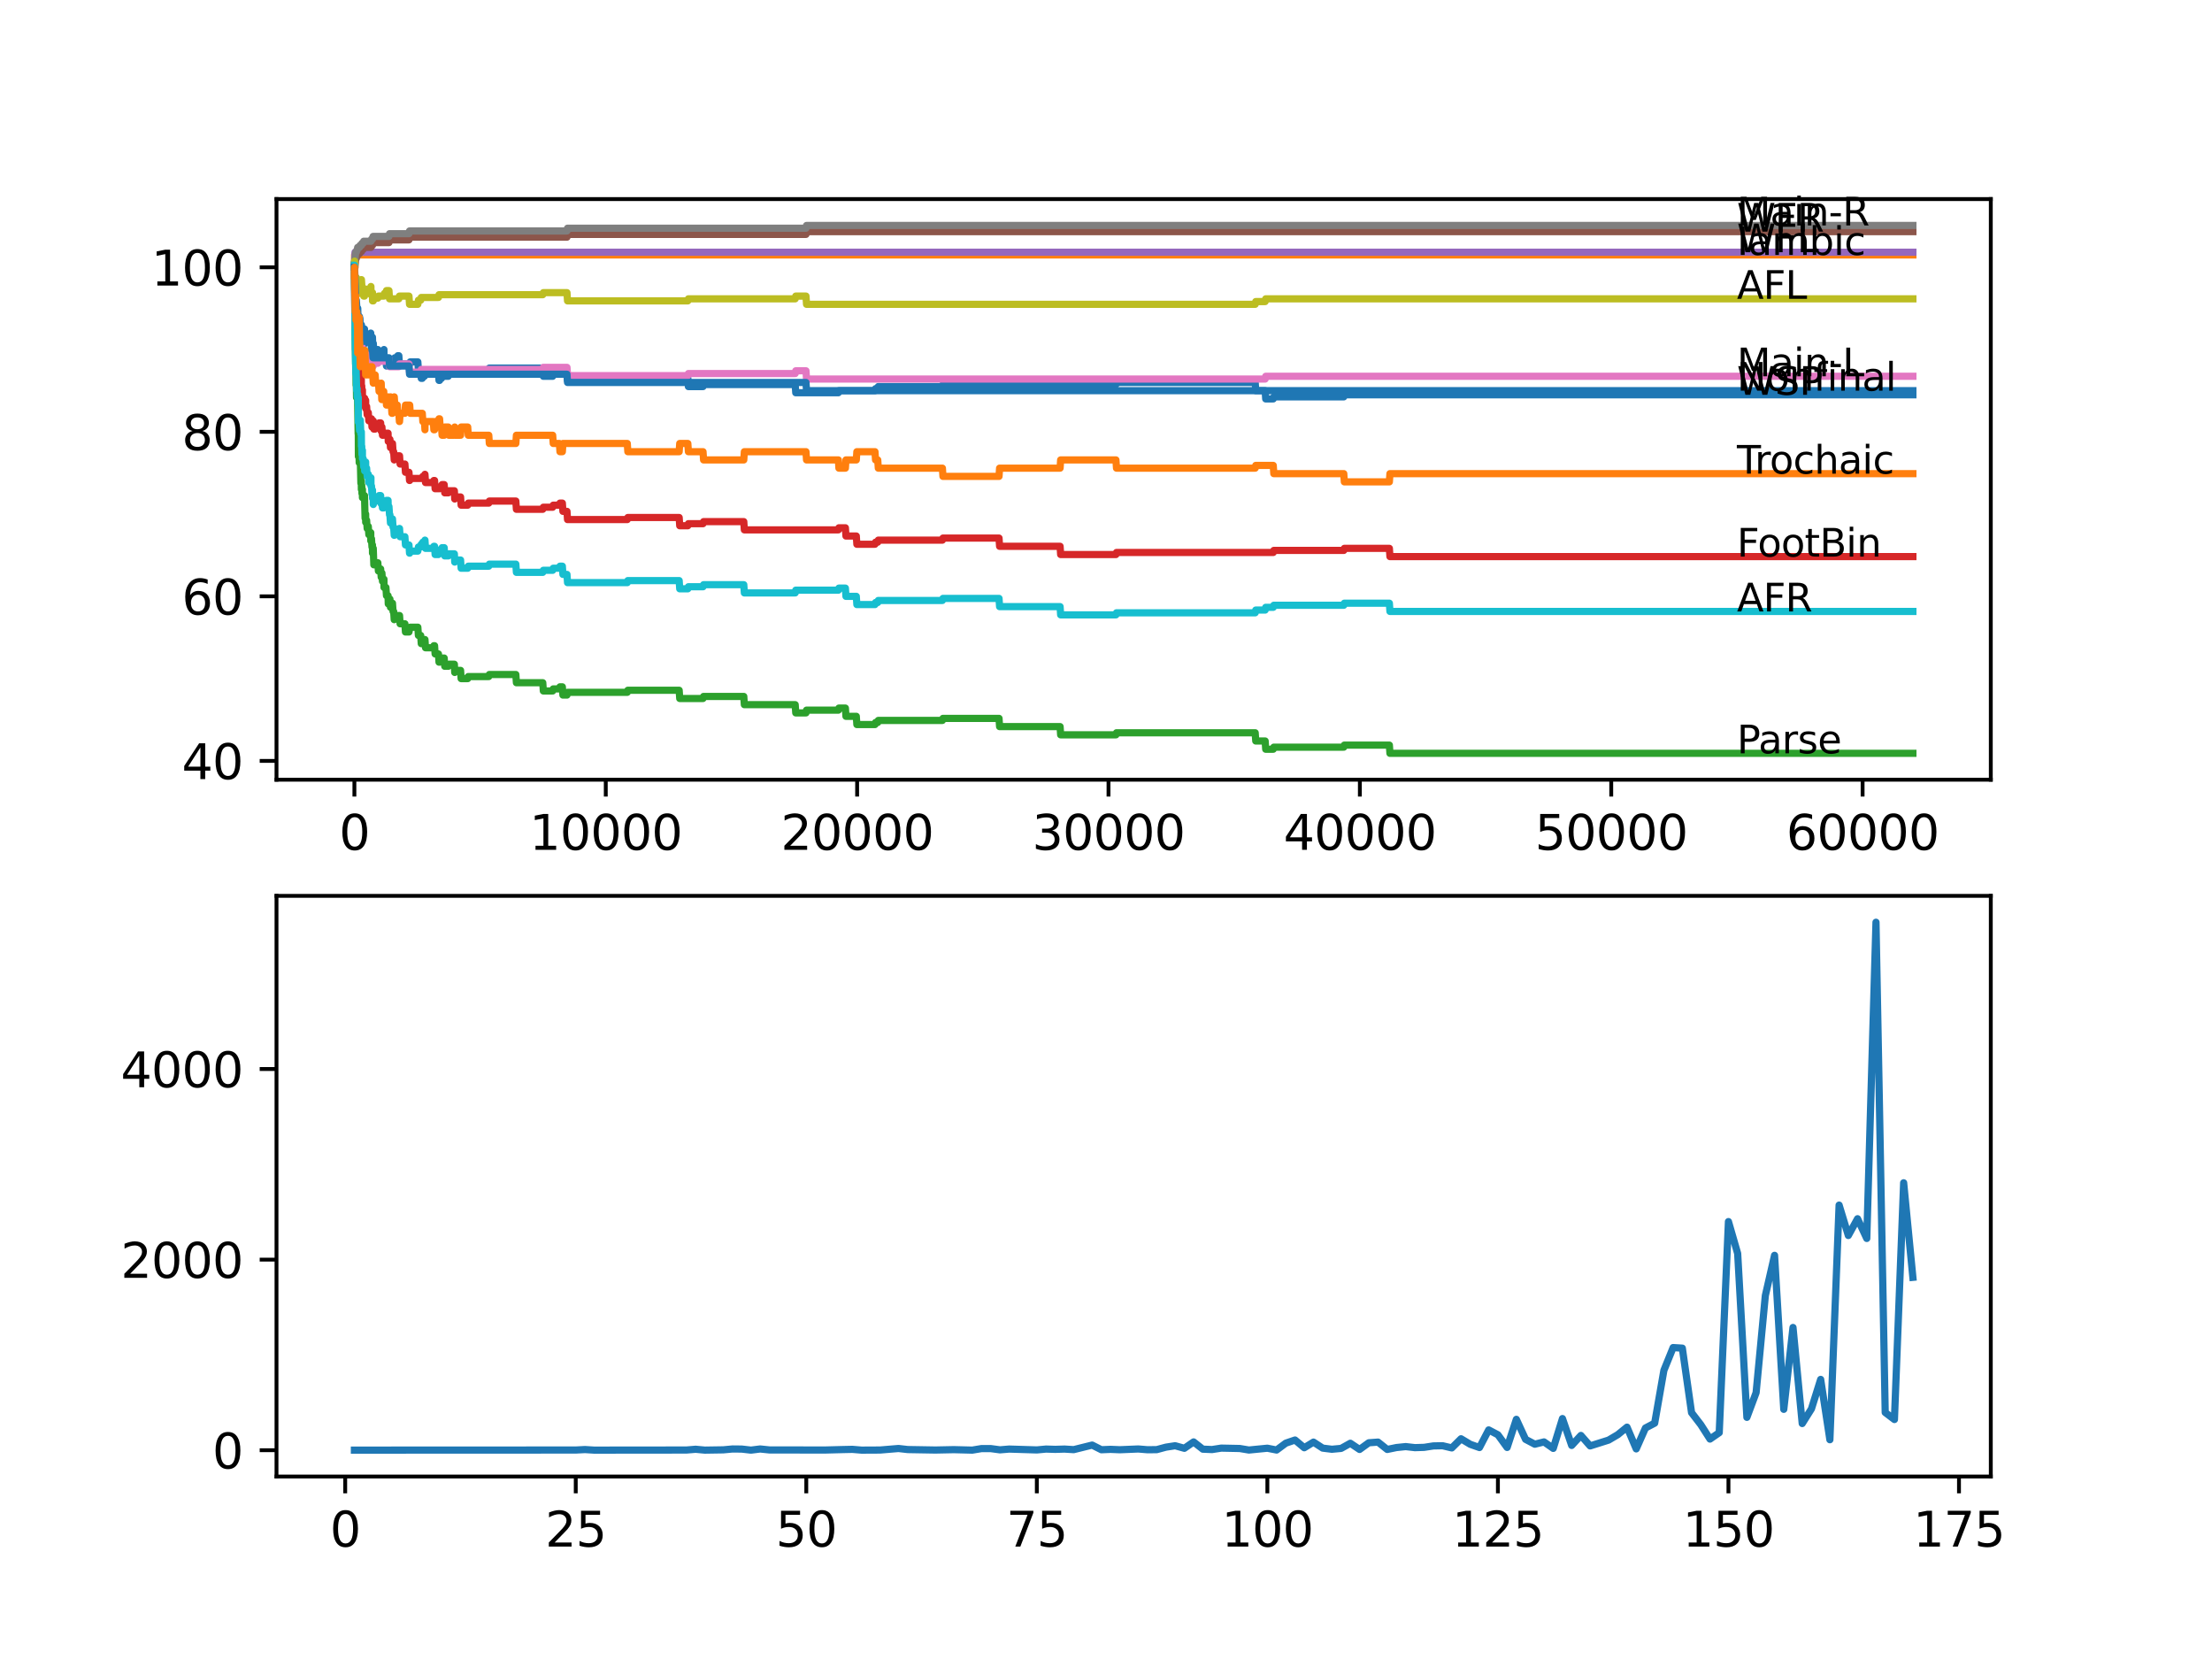 <?xml version="1.0" encoding="utf-8" standalone="no"?>
<!DOCTYPE svg PUBLIC "-//W3C//DTD SVG 1.1//EN"
  "http://www.w3.org/Graphics/SVG/1.1/DTD/svg11.dtd">
<svg xmlns:xlink="http://www.w3.org/1999/xlink" width="460.8pt" height="345.6pt" viewBox="0 0 460.8 345.6" xmlns="http://www.w3.org/2000/svg" version="1.1">
 <defs>
  <style type="text/css">*{stroke-linejoin: round; stroke-linecap: butt}</style>
 </defs>
 <g id="figure_1">
  <g id="patch_1">
   <path d="M 0 345.6 
L 460.8 345.6 
L 460.8 0 
L 0 0 
z
" style="fill: #ffffff"/>
  </g>
  <g id="axes_1">
   <g id="patch_2">
    <path d="M 57.6 162.432 
L 414.72 162.432 
L 414.72 41.472 
L 57.6 41.472 
z
" style="fill: #ffffff"/>
   </g>
   <g id="matplotlib.axis_1">
    <g id="xtick_1">
     <g id="line2d_1">
      <defs>
       <path id="m9c901bf31f" d="M 0 0 
L 0 3.5 
" style="stroke: #000000; stroke-width: 0.8"/>
      </defs>
      <g>
       <use xlink:href="#m9c901bf31f" x="73.827" y="162.432" style="stroke: #000000; stroke-width: 0.8"/>
      </g>
     </g>
     <g id="text_1">
      <!-- 0 -->
      <g transform="translate(70.646 177.03)scale(0.1 -0.1)">
       <defs>
        <path id="DejaVuSans-30" d="M 2034 4250 
Q 1547 4250 1301 3770 
Q 1056 3291 1056 2328 
Q 1056 1369 1301 889 
Q 1547 409 2034 409 
Q 2525 409 2770 889 
Q 3016 1369 3016 2328 
Q 3016 3291 2770 3770 
Q 2525 4250 2034 4250 
z
M 2034 4750 
Q 2819 4750 3233 4129 
Q 3647 3509 3647 2328 
Q 3647 1150 3233 529 
Q 2819 -91 2034 -91 
Q 1250 -91 836 529 
Q 422 1150 422 2328 
Q 422 3509 836 4129 
Q 1250 4750 2034 4750 
z
" transform="scale(0.016)"/>
       </defs>
       <use xlink:href="#DejaVuSans-30"/>
      </g>
     </g>
    </g>
    <g id="xtick_2">
     <g id="line2d_2">
      <g>
       <use xlink:href="#m9c901bf31f" x="126.192" y="162.432" style="stroke: #000000; stroke-width: 0.8"/>
      </g>
     </g>
     <g id="text_2">
      <!-- 10000 -->
      <g transform="translate(110.286 177.03)scale(0.1 -0.1)">
       <defs>
        <path id="DejaVuSans-31" d="M 794 531 
L 1825 531 
L 1825 4091 
L 703 3866 
L 703 4441 
L 1819 4666 
L 2450 4666 
L 2450 531 
L 3481 531 
L 3481 0 
L 794 0 
L 794 531 
z
" transform="scale(0.016)"/>
       </defs>
       <use xlink:href="#DejaVuSans-31"/>
       <use xlink:href="#DejaVuSans-30" x="63.623"/>
       <use xlink:href="#DejaVuSans-30" x="127.246"/>
       <use xlink:href="#DejaVuSans-30" x="190.869"/>
       <use xlink:href="#DejaVuSans-30" x="254.492"/>
      </g>
     </g>
    </g>
    <g id="xtick_3">
     <g id="line2d_3">
      <g>
       <use xlink:href="#m9c901bf31f" x="178.556" y="162.432" style="stroke: #000000; stroke-width: 0.8"/>
      </g>
     </g>
     <g id="text_3">
      <!-- 20000 -->
      <g transform="translate(162.65 177.03)scale(0.1 -0.1)">
       <defs>
        <path id="DejaVuSans-32" d="M 1228 531 
L 3431 531 
L 3431 0 
L 469 0 
L 469 531 
Q 828 903 1448 1529 
Q 2069 2156 2228 2338 
Q 2531 2678 2651 2914 
Q 2772 3150 2772 3378 
Q 2772 3750 2511 3984 
Q 2250 4219 1831 4219 
Q 1534 4219 1204 4116 
Q 875 4013 500 3803 
L 500 4441 
Q 881 4594 1212 4672 
Q 1544 4750 1819 4750 
Q 2544 4750 2975 4387 
Q 3406 4025 3406 3419 
Q 3406 3131 3298 2873 
Q 3191 2616 2906 2266 
Q 2828 2175 2409 1742 
Q 1991 1309 1228 531 
z
" transform="scale(0.016)"/>
       </defs>
       <use xlink:href="#DejaVuSans-32"/>
       <use xlink:href="#DejaVuSans-30" x="63.623"/>
       <use xlink:href="#DejaVuSans-30" x="127.246"/>
       <use xlink:href="#DejaVuSans-30" x="190.869"/>
       <use xlink:href="#DejaVuSans-30" x="254.492"/>
      </g>
     </g>
    </g>
    <g id="xtick_4">
     <g id="line2d_4">
      <g>
       <use xlink:href="#m9c901bf31f" x="230.921" y="162.432" style="stroke: #000000; stroke-width: 0.8"/>
      </g>
     </g>
     <g id="text_4">
      <!-- 30000 -->
      <g transform="translate(215.015 177.03)scale(0.1 -0.1)">
       <defs>
        <path id="DejaVuSans-33" d="M 2597 2516 
Q 3050 2419 3304 2112 
Q 3559 1806 3559 1356 
Q 3559 666 3084 287 
Q 2609 -91 1734 -91 
Q 1441 -91 1130 -33 
Q 819 25 488 141 
L 488 750 
Q 750 597 1062 519 
Q 1375 441 1716 441 
Q 2309 441 2620 675 
Q 2931 909 2931 1356 
Q 2931 1769 2642 2001 
Q 2353 2234 1838 2234 
L 1294 2234 
L 1294 2753 
L 1863 2753 
Q 2328 2753 2575 2939 
Q 2822 3125 2822 3475 
Q 2822 3834 2567 4026 
Q 2313 4219 1838 4219 
Q 1578 4219 1281 4162 
Q 984 4106 628 3988 
L 628 4550 
Q 988 4650 1302 4700 
Q 1616 4750 1894 4750 
Q 2613 4750 3031 4423 
Q 3450 4097 3450 3541 
Q 3450 3153 3228 2886 
Q 3006 2619 2597 2516 
z
" transform="scale(0.016)"/>
       </defs>
       <use xlink:href="#DejaVuSans-33"/>
       <use xlink:href="#DejaVuSans-30" x="63.623"/>
       <use xlink:href="#DejaVuSans-30" x="127.246"/>
       <use xlink:href="#DejaVuSans-30" x="190.869"/>
       <use xlink:href="#DejaVuSans-30" x="254.492"/>
      </g>
     </g>
    </g>
    <g id="xtick_5">
     <g id="line2d_5">
      <g>
       <use xlink:href="#m9c901bf31f" x="283.285" y="162.432" style="stroke: #000000; stroke-width: 0.8"/>
      </g>
     </g>
     <g id="text_5">
      <!-- 40000 -->
      <g transform="translate(267.379 177.03)scale(0.1 -0.1)">
       <defs>
        <path id="DejaVuSans-34" d="M 2419 4116 
L 825 1625 
L 2419 1625 
L 2419 4116 
z
M 2253 4666 
L 3047 4666 
L 3047 1625 
L 3713 1625 
L 3713 1100 
L 3047 1100 
L 3047 0 
L 2419 0 
L 2419 1100 
L 313 1100 
L 313 1709 
L 2253 4666 
z
" transform="scale(0.016)"/>
       </defs>
       <use xlink:href="#DejaVuSans-34"/>
       <use xlink:href="#DejaVuSans-30" x="63.623"/>
       <use xlink:href="#DejaVuSans-30" x="127.246"/>
       <use xlink:href="#DejaVuSans-30" x="190.869"/>
       <use xlink:href="#DejaVuSans-30" x="254.492"/>
      </g>
     </g>
    </g>
    <g id="xtick_6">
     <g id="line2d_6">
      <g>
       <use xlink:href="#m9c901bf31f" x="335.65" y="162.432" style="stroke: #000000; stroke-width: 0.8"/>
      </g>
     </g>
     <g id="text_6">
      <!-- 50000 -->
      <g transform="translate(319.744 177.03)scale(0.1 -0.1)">
       <defs>
        <path id="DejaVuSans-35" d="M 691 4666 
L 3169 4666 
L 3169 4134 
L 1269 4134 
L 1269 2991 
Q 1406 3038 1543 3061 
Q 1681 3084 1819 3084 
Q 2600 3084 3056 2656 
Q 3513 2228 3513 1497 
Q 3513 744 3044 326 
Q 2575 -91 1722 -91 
Q 1428 -91 1123 -41 
Q 819 9 494 109 
L 494 744 
Q 775 591 1075 516 
Q 1375 441 1709 441 
Q 2250 441 2565 725 
Q 2881 1009 2881 1497 
Q 2881 1984 2565 2268 
Q 2250 2553 1709 2553 
Q 1456 2553 1204 2497 
Q 953 2441 691 2322 
L 691 4666 
z
" transform="scale(0.016)"/>
       </defs>
       <use xlink:href="#DejaVuSans-35"/>
       <use xlink:href="#DejaVuSans-30" x="63.623"/>
       <use xlink:href="#DejaVuSans-30" x="127.246"/>
       <use xlink:href="#DejaVuSans-30" x="190.869"/>
       <use xlink:href="#DejaVuSans-30" x="254.492"/>
      </g>
     </g>
    </g>
    <g id="xtick_7">
     <g id="line2d_7">
      <g>
       <use xlink:href="#m9c901bf31f" x="388.014" y="162.432" style="stroke: #000000; stroke-width: 0.8"/>
      </g>
     </g>
     <g id="text_7">
      <!-- 60000 -->
      <g transform="translate(372.108 177.03)scale(0.1 -0.1)">
       <defs>
        <path id="DejaVuSans-36" d="M 2113 2584 
Q 1688 2584 1439 2293 
Q 1191 2003 1191 1497 
Q 1191 994 1439 701 
Q 1688 409 2113 409 
Q 2538 409 2786 701 
Q 3034 994 3034 1497 
Q 3034 2003 2786 2293 
Q 2538 2584 2113 2584 
z
M 3366 4563 
L 3366 3988 
Q 3128 4100 2886 4159 
Q 2644 4219 2406 4219 
Q 1781 4219 1451 3797 
Q 1122 3375 1075 2522 
Q 1259 2794 1537 2939 
Q 1816 3084 2150 3084 
Q 2853 3084 3261 2657 
Q 3669 2231 3669 1497 
Q 3669 778 3244 343 
Q 2819 -91 2113 -91 
Q 1303 -91 875 529 
Q 447 1150 447 2328 
Q 447 3434 972 4092 
Q 1497 4750 2381 4750 
Q 2619 4750 2861 4703 
Q 3103 4656 3366 4563 
z
" transform="scale(0.016)"/>
       </defs>
       <use xlink:href="#DejaVuSans-36"/>
       <use xlink:href="#DejaVuSans-30" x="63.623"/>
       <use xlink:href="#DejaVuSans-30" x="127.246"/>
       <use xlink:href="#DejaVuSans-30" x="190.869"/>
       <use xlink:href="#DejaVuSans-30" x="254.492"/>
      </g>
     </g>
    </g>
   </g>
   <g id="matplotlib.axis_2">
    <g id="ytick_1">
     <g id="line2d_8">
      <defs>
       <path id="macc8733e43" d="M 0 0 
L -3.5 0 
" style="stroke: #000000; stroke-width: 0.8"/>
      </defs>
      <g>
       <use xlink:href="#macc8733e43" x="57.6" y="158.505" style="stroke: #000000; stroke-width: 0.8"/>
      </g>
     </g>
     <g id="text_8">
      <!-- 40 -->
      <g transform="translate(37.875 162.304)scale(0.1 -0.1)">
       <use xlink:href="#DejaVuSans-34"/>
       <use xlink:href="#DejaVuSans-30" x="63.623"/>
      </g>
     </g>
    </g>
    <g id="ytick_2">
     <g id="line2d_9">
      <g>
       <use xlink:href="#macc8733e43" x="57.6" y="124.23" style="stroke: #000000; stroke-width: 0.8"/>
      </g>
     </g>
     <g id="text_9">
      <!-- 60 -->
      <g transform="translate(37.875 128.03)scale(0.1 -0.1)">
       <use xlink:href="#DejaVuSans-36"/>
       <use xlink:href="#DejaVuSans-30" x="63.623"/>
      </g>
     </g>
    </g>
    <g id="ytick_3">
     <g id="line2d_10">
      <g>
       <use xlink:href="#macc8733e43" x="57.6" y="89.956" style="stroke: #000000; stroke-width: 0.8"/>
      </g>
     </g>
     <g id="text_10">
      <!-- 80 -->
      <g transform="translate(37.875 93.755)scale(0.1 -0.1)">
       <defs>
        <path id="DejaVuSans-38" d="M 2034 2216 
Q 1584 2216 1326 1975 
Q 1069 1734 1069 1313 
Q 1069 891 1326 650 
Q 1584 409 2034 409 
Q 2484 409 2743 651 
Q 3003 894 3003 1313 
Q 3003 1734 2745 1975 
Q 2488 2216 2034 2216 
z
M 1403 2484 
Q 997 2584 770 2862 
Q 544 3141 544 3541 
Q 544 4100 942 4425 
Q 1341 4750 2034 4750 
Q 2731 4750 3128 4425 
Q 3525 4100 3525 3541 
Q 3525 3141 3298 2862 
Q 3072 2584 2669 2484 
Q 3125 2378 3379 2068 
Q 3634 1759 3634 1313 
Q 3634 634 3220 271 
Q 2806 -91 2034 -91 
Q 1263 -91 848 271 
Q 434 634 434 1313 
Q 434 1759 690 2068 
Q 947 2378 1403 2484 
z
M 1172 3481 
Q 1172 3119 1398 2916 
Q 1625 2713 2034 2713 
Q 2441 2713 2670 2916 
Q 2900 3119 2900 3481 
Q 2900 3844 2670 4047 
Q 2441 4250 2034 4250 
Q 1625 4250 1398 4047 
Q 1172 3844 1172 3481 
z
" transform="scale(0.016)"/>
       </defs>
       <use xlink:href="#DejaVuSans-38"/>
       <use xlink:href="#DejaVuSans-30" x="63.623"/>
      </g>
     </g>
    </g>
    <g id="ytick_4">
     <g id="line2d_11">
      <g>
       <use xlink:href="#macc8733e43" x="57.6" y="55.682" style="stroke: #000000; stroke-width: 0.8"/>
      </g>
     </g>
     <g id="text_11">
      <!-- 100 -->
      <g transform="translate(31.512 59.481)scale(0.1 -0.1)">
       <use xlink:href="#DejaVuSans-31"/>
       <use xlink:href="#DejaVuSans-30" x="63.623"/>
       <use xlink:href="#DejaVuSans-30" x="127.246"/>
      </g>
     </g>
    </g>
   </g>
   <g id="line2d_12">
    <path d="M 73.833 57.395 
L 73.838 57.395 
L 73.964 62.536 
L 73.969 62.536 
L 74.079 65.535 
L 74.084 65.107 
L 74.105 65.107 
L 74.126 64.25 
L 74.173 67.249 
L 74.189 67.249 
L 74.231 67.249 
L 74.356 65.964 
L 74.403 65.964 
L 74.529 64.25 
L 74.634 69.391 
L 74.65 68.963 
L 74.697 68.963 
L 74.812 68.534 
L 74.828 68.534 
L 74.953 66.392 
L 75.069 69.391 
L 75.142 69.391 
L 75.226 71.105 
L 75.252 70.677 
L 75.278 70.677 
L 75.398 69.82 
L 75.404 69.82 
L 75.524 68.963 
L 75.65 68.963 
L 75.765 68.534 
L 75.933 68.534 
L 76.048 71.533 
L 76.079 71.533 
L 76.2 70.677 
L 76.205 70.677 
L 76.32 70.248 
L 76.619 70.248 
L 76.734 69.82 
L 77.179 69.82 
L 77.236 69.391 
L 77.242 71.105 
L 77.278 70.677 
L 77.493 70.677 
L 77.587 70.248 
L 77.645 71.962 
L 77.697 71.533 
L 77.765 71.533 
L 77.881 73.247 
L 78.153 73.247 
L 78.268 72.819 
L 78.713 72.819 
L 78.828 74.532 
L 78.849 74.532 
L 78.964 74.104 
L 79.41 74.104 
L 79.53 73.247 
L 79.944 73.247 
L 79.986 72.819 
L 79.991 74.532 
L 80.038 74.532 
L 80.394 74.532 
L 80.509 76.246 
L 80.881 76.246 
L 80.996 75.818 
L 81.368 75.818 
L 81.483 75.389 
L 81.525 75.389 
L 81.64 74.961 
L 82.132 74.961 
L 82.248 74.532 
L 82.761 74.532 
L 82.876 74.104 
L 83.086 74.104 
L 83.201 75.818 
L 85.348 75.818 
L 85.463 75.389 
L 87.044 75.389 
L 87.159 77.103 
L 87.641 77.103 
L 87.756 78.817 
L 87.971 78.817 
L 88.086 78.388 
L 88.427 78.388 
L 88.542 77.96 
L 90.265 77.96 
L 90.38 77.532 
L 91.338 77.532 
L 91.453 79.245 
L 91.574 79.245 
L 91.689 78.817 
L 91.977 78.817 
L 92.092 78.388 
L 93.386 78.388 
L 93.501 77.96 
L 94.726 77.96 
L 94.841 77.532 
L 97.433 77.532 
L 97.549 77.103 
L 101.822 77.103 
L 101.937 76.675 
L 113.069 76.675 
L 113.185 78.388 
L 115.133 78.388 
L 115.248 77.96 
L 116.536 77.96 
L 116.651 77.532 
L 118.112 77.532 
L 118.227 79.245 
L 130.674 79.245 
L 130.79 78.817 
L 143.289 78.817 
L 143.404 80.531 
L 146.452 80.531 
L 146.567 80.102 
L 165.654 80.102 
L 165.769 81.816 
L 174.645 81.816 
L 174.76 81.387 
L 182.274 81.387 
L 182.39 80.959 
L 182.85 80.959 
L 182.966 80.531 
L 196.318 80.531 
L 196.434 80.102 
L 232.471 80.102 
L 232.586 79.674 
L 261.481 79.674 
L 261.596 81.387 
L 263.554 81.387 
L 263.67 83.101 
L 265.241 83.101 
L 265.356 82.673 
L 279.934 82.673 
L 280.049 82.244 
L 398.487 82.244 
L 398.487 82.244 
" clip-path="url(#p2fd80dbc5f)" style="fill: none; stroke: #1f77b4; stroke-width: 1.5; stroke-linecap: square"/>
   </g>
   <g id="line2d_13">
    <path d="M 73.833 55.682 
L 73.848 57.395 
L 73.875 53.111 
L 73.937 53.968 
L 73.969 53.968 
L 73.974 55.682 
L 73.985 53.111 
L 74.074 53.111 
L 398.487 53.111 
L 398.487 53.111 
" clip-path="url(#p2fd80dbc5f)" style="fill: none; stroke: #ff7f0e; stroke-width: 1.5; stroke-linecap: square"/>
   </g>
   <g id="line2d_14">
    <path d="M 73.833 57.395 
L 73.848 57.395 
L 74 70.819 
L 74.006 70.819 
L 74.121 77.674 
L 74.131 77.246 
L 74.147 77.246 
L 74.168 76.817 
L 74.184 80.245 
L 74.22 80.245 
L 74.231 80.245 
L 74.236 79.816 
L 74.273 82.815 
L 74.309 82.815 
L 74.335 82.815 
L 74.461 81.387 
L 74.472 81.387 
L 74.608 90.384 
L 74.634 90.384 
L 74.639 89.956 
L 74.66 95.097 
L 74.686 95.097 
L 74.697 95.097 
L 74.791 94.669 
L 74.828 96.382 
L 74.901 94.669 
L 74.922 94.669 
L 74.953 94.24 
L 74.959 95.954 
L 75.021 95.526 
L 75.053 95.526 
L 75.178 100.667 
L 75.226 100.667 
L 75.273 100.238 
L 75.278 101.952 
L 75.33 101.095 
L 75.357 101.095 
L 75.404 102.809 
L 75.466 102.38 
L 75.498 101.952 
L 75.503 103.666 
L 75.561 103.666 
L 75.65 103.666 
L 75.765 103.237 
L 75.933 103.237 
L 76.053 107.95 
L 76.079 107.95 
L 76.173 107.093 
L 76.179 108.807 
L 76.205 108.807 
L 76.32 108.378 
L 76.372 108.378 
L 76.488 110.092 
L 76.619 110.092 
L 76.723 109.664 
L 76.838 111.377 
L 77.179 111.377 
L 77.236 110.949 
L 77.242 112.663 
L 77.278 112.234 
L 77.388 112.234 
L 77.493 113.948 
L 77.498 113.52 
L 77.587 113.52 
L 77.598 115.233 
L 77.697 114.234 
L 77.755 114.234 
L 77.875 117.661 
L 78.153 117.661 
L 78.268 117.233 
L 78.713 117.233 
L 78.828 118.946 
L 78.849 118.946 
L 78.964 118.518 
L 79.294 118.518 
L 79.41 120.232 
L 79.53 119.375 
L 79.561 119.375 
L 79.677 121.089 
L 79.944 121.089 
L 79.986 120.66 
L 79.991 122.374 
L 80.038 122.374 
L 80.394 122.374 
L 80.509 124.088 
L 80.839 124.088 
L 80.881 125.801 
L 80.949 125.373 
L 81.028 125.373 
L 81.143 124.802 
L 81.227 124.802 
L 81.342 126.515 
L 81.368 126.515 
L 81.483 126.087 
L 81.525 126.087 
L 81.64 125.658 
L 81.761 125.658 
L 81.876 127.372 
L 82.007 127.372 
L 82.122 129.086 
L 82.132 129.086 
L 82.248 128.657 
L 82.761 128.657 
L 82.876 128.229 
L 83.232 128.229 
L 83.347 129.943 
L 84.348 129.943 
L 84.463 131.656 
L 85.196 131.656 
L 85.311 131.085 
L 85.348 131.085 
L 85.463 130.657 
L 87.044 130.657 
L 87.159 132.371 
L 87.641 132.371 
L 87.756 134.084 
L 87.971 134.084 
L 88.086 133.656 
L 88.427 133.656 
L 88.526 133.227 
L 88.641 134.941 
L 90.265 134.941 
L 90.38 134.513 
L 90.527 134.513 
L 90.642 136.226 
L 91.338 136.226 
L 91.453 137.94 
L 91.574 137.94 
L 91.689 137.512 
L 91.977 137.512 
L 92.092 137.083 
L 92.532 137.083 
L 92.647 138.797 
L 93.386 138.797 
L 93.501 138.369 
L 94.653 138.369 
L 94.726 140.082 
L 94.763 139.654 
L 95.946 139.654 
L 96.061 141.368 
L 97.433 141.368 
L 97.549 140.939 
L 101.822 140.939 
L 101.937 140.511 
L 107.461 140.511 
L 107.576 142.224 
L 113.069 142.224 
L 113.185 143.938 
L 115.133 143.938 
L 115.248 143.51 
L 116.536 143.51 
L 116.651 143.081 
L 117.149 143.081 
L 117.264 144.795 
L 118.112 144.795 
L 118.227 144.224 
L 130.674 144.224 
L 130.79 143.795 
L 141.482 143.795 
L 141.598 145.509 
L 146.452 145.509 
L 146.567 145.081 
L 154.945 145.081 
L 155.061 146.794 
L 165.654 146.794 
L 165.769 148.508 
L 167.9 148.508 
L 168.015 147.937 
L 174.645 147.937 
L 174.76 147.508 
L 176.111 147.508 
L 176.226 149.222 
L 178.384 149.222 
L 178.499 150.936 
L 182.274 150.936 
L 182.39 150.507 
L 182.85 150.507 
L 182.966 150.079 
L 196.318 150.079 
L 196.434 149.651 
L 208.116 149.651 
L 208.231 151.364 
L 220.836 151.364 
L 220.951 153.078 
L 232.471 153.078 
L 232.586 152.65 
L 261.481 152.65 
L 261.596 154.363 
L 263.554 154.363 
L 263.67 156.077 
L 265.241 156.077 
L 265.356 155.649 
L 279.934 155.649 
L 280.049 155.22 
L 289.433 155.22 
L 289.548 156.934 
L 398.487 156.934 
L 398.487 156.934 
" clip-path="url(#p2fd80dbc5f)" style="fill: none; stroke: #2ca02c; stroke-width: 1.5; stroke-linecap: square"/>
   </g>
   <g id="line2d_15">
    <path d="M 73.833 55.253 
L 73.88 55.253 
L 74.011 62.536 
L 74.053 62.536 
L 74.121 66.392 
L 74.168 65.535 
L 74.178 65.535 
L 74.299 70.248 
L 74.335 70.248 
L 74.456 69.391 
L 74.472 69.391 
L 74.513 69.249 
L 74.592 72.676 
L 74.634 72.676 
L 74.639 72.248 
L 74.66 77.389 
L 74.686 77.389 
L 74.697 77.389 
L 74.791 76.96 
L 74.828 78.674 
L 74.901 77.389 
L 74.922 77.389 
L 75.048 76.103 
L 75.053 76.103 
L 75.173 79.531 
L 75.226 79.531 
L 75.273 79.102 
L 75.278 80.816 
L 75.325 80.388 
L 75.357 80.388 
L 75.404 82.101 
L 75.466 81.673 
L 75.498 81.245 
L 75.503 82.958 
L 75.561 82.958 
L 75.959 82.958 
L 76.006 84.672 
L 76.069 84.244 
L 76.079 84.244 
L 76.173 83.387 
L 76.179 85.1 
L 76.205 85.1 
L 76.32 84.672 
L 76.372 84.672 
L 76.488 86.386 
L 76.619 86.386 
L 76.723 85.957 
L 76.838 87.671 
L 77.179 87.671 
L 77.294 87.243 
L 77.388 87.243 
L 77.493 88.956 
L 77.498 88.528 
L 77.587 88.528 
L 77.708 87.671 
L 77.755 87.671 
L 77.87 89.385 
L 78.153 89.385 
L 78.268 88.956 
L 78.713 88.956 
L 78.828 88.528 
L 78.849 88.528 
L 78.964 88.099 
L 79.294 88.099 
L 79.41 89.813 
L 79.53 88.956 
L 79.561 88.956 
L 79.677 90.67 
L 79.944 90.67 
L 80.059 90.242 
L 80.839 90.242 
L 80.881 91.955 
L 80.949 91.527 
L 81.227 91.527 
L 81.342 93.241 
L 81.368 93.241 
L 81.483 92.812 
L 81.525 92.812 
L 81.64 92.384 
L 81.761 92.384 
L 81.876 94.097 
L 82.007 94.097 
L 82.122 95.811 
L 82.132 95.811 
L 82.248 95.383 
L 82.761 95.383 
L 82.876 94.954 
L 83.232 94.954 
L 83.347 96.668 
L 84.348 96.668 
L 84.463 98.382 
L 85.196 98.382 
L 85.311 100.095 
L 85.348 100.095 
L 85.463 99.667 
L 87.971 99.667 
L 88.086 99.239 
L 88.427 99.239 
L 88.526 98.81 
L 88.641 100.524 
L 90.265 100.524 
L 90.38 100.095 
L 90.527 100.095 
L 90.642 101.809 
L 91.574 101.809 
L 91.689 101.381 
L 91.977 101.381 
L 92.092 100.952 
L 92.532 100.952 
L 92.647 102.666 
L 93.386 102.666 
L 93.501 102.238 
L 94.653 102.238 
L 94.726 103.951 
L 94.763 103.523 
L 95.946 103.523 
L 96.061 105.237 
L 97.433 105.237 
L 97.549 104.808 
L 101.822 104.808 
L 101.937 104.38 
L 107.461 104.38 
L 107.576 106.093 
L 113.069 106.093 
L 113.185 105.665 
L 115.133 105.665 
L 115.248 105.237 
L 116.536 105.237 
L 116.651 104.808 
L 117.149 104.808 
L 117.264 106.522 
L 118.112 106.522 
L 118.227 108.236 
L 130.674 108.236 
L 130.79 107.807 
L 141.482 107.807 
L 141.598 109.521 
L 143.289 109.521 
L 143.404 109.092 
L 146.452 109.092 
L 146.567 108.664 
L 154.945 108.664 
L 155.061 110.378 
L 174.645 110.378 
L 174.76 109.949 
L 176.111 109.949 
L 176.226 111.663 
L 178.384 111.663 
L 178.499 113.377 
L 182.274 113.377 
L 182.39 112.948 
L 182.85 112.948 
L 182.966 112.52 
L 196.318 112.52 
L 196.434 112.092 
L 208.116 112.092 
L 208.231 113.805 
L 220.836 113.805 
L 220.951 115.519 
L 232.471 115.519 
L 232.586 115.091 
L 265.241 115.091 
L 265.356 114.662 
L 279.934 114.662 
L 280.049 114.234 
L 289.433 114.234 
L 289.548 115.947 
L 398.487 115.947 
L 398.487 115.947 
" clip-path="url(#p2fd80dbc5f)" style="fill: none; stroke: #d62728; stroke-width: 1.5; stroke-linecap: square"/>
   </g>
   <g id="line2d_16">
    <path d="M 73.833 55.682 
L 73.838 55.682 
L 73.964 52.54 
L 398.487 52.54 
L 398.487 52.54 
" clip-path="url(#p2fd80dbc5f)" style="fill: none; stroke: #9467bd; stroke-width: 1.5; stroke-linecap: square"/>
   </g>
   <g id="line2d_17">
    <path d="M 73.833 55.682 
L 73.864 55.682 
L 73.985 54.825 
L 73.99 54.825 
L 74.105 53.825 
L 74.231 53.825 
L 74.346 53.397 
L 74.398 53.397 
L 74.513 52.825 
L 74.89 52.825 
L 75.006 52.397 
L 75.294 52.397 
L 75.409 51.969 
L 75.65 51.969 
L 75.765 51.54 
L 77.273 51.54 
L 77.388 51.112 
L 77.598 51.112 
L 77.713 50.54 
L 81.028 50.54 
L 81.143 49.969 
L 85.196 49.969 
L 85.311 49.398 
L 118.112 49.398 
L 118.227 48.827 
L 167.9 48.827 
L 168.015 48.255 
L 398.487 48.255 
L 398.487 48.255 
" clip-path="url(#p2fd80dbc5f)" style="fill: none; stroke: #8c564b; stroke-width: 1.5; stroke-linecap: square"/>
   </g>
   <g id="line2d_18">
    <path d="M 73.833 57.395 
L 73.848 57.395 
L 73.917 65.964 
L 73.979 64.679 
L 73.985 64.679 
L 73.99 64.25 
L 74.021 67.678 
L 74.058 67.678 
L 74.126 67.678 
L 74.231 66.821 
L 74.346 68.534 
L 74.398 68.534 
L 74.513 70.248 
L 74.89 70.248 
L 74.964 71.962 
L 75 71.533 
L 75.142 71.533 
L 75.257 70.962 
L 75.294 70.962 
L 75.409 72.676 
L 75.65 72.676 
L 75.765 74.39 
L 76.032 74.39 
L 76.147 73.818 
L 77.236 73.818 
L 77.273 73.247 
L 77.278 74.961 
L 77.336 74.961 
L 77.587 74.961 
L 77.598 74.532 
L 77.603 76.246 
L 77.682 76.246 
L 77.765 76.246 
L 77.881 75.675 
L 78.713 75.675 
L 78.828 75.247 
L 80.394 75.247 
L 80.509 74.675 
L 81.028 74.675 
L 81.143 76.389 
L 83.086 76.389 
L 83.201 75.818 
L 85.196 75.818 
L 85.311 77.532 
L 87.641 77.532 
L 87.756 76.96 
L 113.069 76.96 
L 113.185 76.532 
L 118.112 76.532 
L 118.227 78.246 
L 143.289 78.246 
L 143.404 77.817 
L 165.654 77.817 
L 165.769 77.246 
L 167.9 77.246 
L 168.015 78.96 
L 263.554 78.96 
L 263.67 78.388 
L 398.487 78.388 
L 398.487 78.388 
" clip-path="url(#p2fd80dbc5f)" style="fill: none; stroke: #e377c2; stroke-width: 1.5; stroke-linecap: square"/>
   </g>
   <g id="line2d_19">
    <path d="M 73.833 55.253 
L 73.848 55.253 
L 73.969 53.539 
L 73.99 53.539 
L 74.105 52.54 
L 74.231 52.54 
L 74.346 52.111 
L 74.398 52.111 
L 74.513 51.54 
L 74.89 51.54 
L 75.006 51.112 
L 75.294 51.112 
L 75.409 50.683 
L 75.65 50.683 
L 75.765 50.255 
L 77.273 50.255 
L 77.388 49.826 
L 77.598 49.826 
L 77.713 49.255 
L 81.028 49.255 
L 81.143 48.684 
L 85.196 48.684 
L 85.311 48.113 
L 118.112 48.113 
L 118.227 47.541 
L 167.9 47.541 
L 168.015 46.97 
L 398.487 46.97 
L 398.487 46.97 
" clip-path="url(#p2fd80dbc5f)" style="fill: none; stroke: #7f7f7f; stroke-width: 1.5; stroke-linecap: square"/>
   </g>
   <g id="line2d_20">
    <path d="M 73.833 55.253 
L 73.838 55.253 
L 73.864 54.396 
L 73.906 60.394 
L 73.917 60.394 
L 73.99 57.824 
L 74.026 60.394 
L 74.063 60.394 
L 74.189 57.824 
L 74.231 57.824 
L 74.346 59.537 
L 74.398 59.537 
L 74.503 61.251 
L 74.508 60.68 
L 74.529 60.68 
L 74.66 58.395 
L 74.89 58.395 
L 74.953 60.109 
L 75 58.823 
L 75.142 58.823 
L 75.257 58.252 
L 75.294 58.252 
L 75.409 59.966 
L 75.65 59.966 
L 75.765 61.68 
L 75.933 61.68 
L 76.048 60.252 
L 77.236 60.252 
L 77.273 59.68 
L 77.278 61.394 
L 77.336 61.394 
L 77.587 61.394 
L 77.598 60.966 
L 77.603 62.679 
L 77.682 62.679 
L 77.765 62.679 
L 77.881 62.108 
L 78.713 62.108 
L 78.828 61.68 
L 79.986 61.68 
L 80.101 61.108 
L 80.394 61.108 
L 80.509 60.537 
L 81.028 60.537 
L 81.143 62.251 
L 83.086 62.251 
L 83.201 61.68 
L 85.196 61.68 
L 85.311 63.393 
L 87.044 63.393 
L 87.159 62.536 
L 87.641 62.536 
L 87.756 61.965 
L 91.338 61.965 
L 91.453 61.394 
L 113.069 61.394 
L 113.185 60.966 
L 118.112 60.966 
L 118.227 62.679 
L 143.289 62.679 
L 143.404 62.251 
L 165.654 62.251 
L 165.769 61.68 
L 167.9 61.68 
L 168.015 63.393 
L 261.481 63.393 
L 261.596 62.822 
L 263.554 62.822 
L 263.67 62.251 
L 398.487 62.251 
L 398.487 62.251 
" clip-path="url(#p2fd80dbc5f)" style="fill: none; stroke: #bcbd22; stroke-width: 1.5; stroke-linecap: square"/>
   </g>
   <g id="line2d_21">
    <path d="M 73.833 55.253 
L 73.838 55.253 
L 74 72.819 
L 74.006 72.819 
L 74.016 71.962 
L 74.079 75.818 
L 74.1 75.389 
L 74.105 75.389 
L 74.11 74.961 
L 74.131 77.96 
L 74.178 76.675 
L 74.299 81.387 
L 74.335 81.387 
L 74.398 80.959 
L 74.403 82.673 
L 74.435 82.244 
L 74.472 82.244 
L 74.513 82.101 
L 74.587 84.101 
L 74.639 82.815 
L 74.66 87.957 
L 74.671 87.957 
L 74.697 87.957 
L 74.791 87.528 
L 74.906 89.67 
L 74.922 89.67 
L 75.053 87.528 
L 75.168 90.384 
L 75.226 90.384 
L 75.273 89.956 
L 75.299 92.955 
L 75.304 92.955 
L 75.357 92.955 
L 75.404 94.669 
L 75.466 94.24 
L 75.498 93.812 
L 75.503 95.526 
L 75.561 95.526 
L 75.65 95.526 
L 75.765 97.239 
L 75.933 97.239 
L 75.959 96.382 
L 75.964 98.096 
L 76.043 97.096 
L 76.079 97.096 
L 76.173 96.24 
L 76.179 97.953 
L 76.205 97.953 
L 76.32 97.525 
L 76.372 97.525 
L 76.488 99.239 
L 76.619 99.239 
L 76.723 98.81 
L 76.838 100.524 
L 77.179 100.524 
L 77.273 99.524 
L 77.278 101.238 
L 77.388 101.238 
L 77.493 102.952 
L 77.498 102.523 
L 77.587 102.523 
L 77.598 102.095 
L 77.603 103.809 
L 77.687 103.38 
L 77.755 103.38 
L 77.765 105.094 
L 77.865 104.523 
L 78.153 104.523 
L 78.268 104.094 
L 78.713 104.094 
L 78.828 103.666 
L 78.849 103.666 
L 78.964 103.237 
L 79.294 103.237 
L 79.41 104.951 
L 79.53 104.094 
L 79.561 104.094 
L 79.677 105.808 
L 79.944 105.808 
L 80.064 104.808 
L 80.394 104.808 
L 80.509 104.237 
L 80.839 104.237 
L 80.881 105.951 
L 80.949 105.522 
L 81.028 105.522 
L 81.143 107.236 
L 81.227 107.236 
L 81.342 108.95 
L 81.368 108.95 
L 81.483 108.521 
L 81.525 108.521 
L 81.64 108.093 
L 81.761 108.093 
L 81.876 109.807 
L 82.007 109.807 
L 82.122 111.52 
L 82.132 111.52 
L 82.248 111.092 
L 82.761 111.092 
L 82.876 110.663 
L 83.086 110.663 
L 83.201 110.092 
L 83.232 110.092 
L 83.347 111.806 
L 84.348 111.806 
L 84.463 113.52 
L 85.196 113.52 
L 85.311 115.233 
L 85.348 115.233 
L 85.463 114.805 
L 87.044 114.805 
L 87.159 113.948 
L 87.641 113.948 
L 87.756 113.377 
L 87.971 113.377 
L 88.086 112.948 
L 88.427 112.948 
L 88.526 112.52 
L 88.641 114.234 
L 90.265 114.234 
L 90.38 113.805 
L 90.527 113.805 
L 90.642 115.519 
L 91.338 115.519 
L 91.453 114.948 
L 91.574 114.948 
L 91.689 114.519 
L 91.977 114.519 
L 92.092 114.091 
L 92.532 114.091 
L 92.647 115.805 
L 93.386 115.805 
L 93.501 115.376 
L 94.653 115.376 
L 94.726 117.09 
L 94.763 116.661 
L 95.946 116.661 
L 96.061 118.375 
L 97.433 118.375 
L 97.549 117.947 
L 101.822 117.947 
L 101.937 117.518 
L 107.461 117.518 
L 107.576 119.232 
L 113.069 119.232 
L 113.185 118.804 
L 115.133 118.804 
L 115.248 118.375 
L 116.536 118.375 
L 116.651 117.947 
L 117.149 117.947 
L 117.264 119.66 
L 118.112 119.66 
L 118.227 121.374 
L 130.674 121.374 
L 130.79 120.946 
L 141.482 120.946 
L 141.598 122.659 
L 143.289 122.659 
L 143.404 122.231 
L 146.452 122.231 
L 146.567 121.803 
L 154.945 121.803 
L 155.061 123.516 
L 165.654 123.516 
L 165.769 122.945 
L 174.645 122.945 
L 174.76 122.517 
L 176.111 122.517 
L 176.226 124.23 
L 178.384 124.23 
L 178.499 125.944 
L 182.274 125.944 
L 182.39 125.516 
L 182.85 125.516 
L 182.966 125.087 
L 196.318 125.087 
L 196.434 124.659 
L 208.116 124.659 
L 208.231 126.372 
L 220.836 126.372 
L 220.951 128.086 
L 232.471 128.086 
L 232.586 127.658 
L 261.481 127.658 
L 261.596 127.087 
L 263.554 127.087 
L 263.67 126.515 
L 265.241 126.515 
L 265.356 126.087 
L 279.934 126.087 
L 280.049 125.658 
L 289.433 125.658 
L 289.548 127.372 
L 398.487 127.372 
L 398.487 127.372 
" clip-path="url(#p2fd80dbc5f)" style="fill: none; stroke: #17becf; stroke-width: 1.5; stroke-linecap: square"/>
   </g>
   <g id="line2d_22">
    <path d="M 73.833 55.682 
L 73.864 55.682 
L 73.985 59.109 
L 73.99 59.109 
L 74.11 62.536 
L 74.231 62.536 
L 74.346 64.25 
L 74.398 64.25 
L 74.513 65.964 
L 74.89 65.964 
L 75.006 67.678 
L 75.294 67.678 
L 75.409 69.391 
L 75.65 69.391 
L 75.765 71.105 
L 77.273 71.105 
L 77.388 72.819 
L 77.598 72.819 
L 77.713 74.532 
L 81.028 74.532 
L 81.143 76.246 
L 85.196 76.246 
L 85.311 77.96 
L 118.112 77.96 
L 118.227 79.674 
L 167.9 79.674 
L 168.015 81.387 
L 398.487 81.387 
L 398.487 81.387 
" clip-path="url(#p2fd80dbc5f)" style="fill: none; stroke: #1f77b4; stroke-width: 1.5; stroke-linecap: square"/>
   </g>
   <g id="line2d_23">
    <path d="M 73.833 57.395 
L 73.848 55.682 
L 73.922 61.108 
L 73.927 60.252 
L 73.995 64.964 
L 74.042 63.251 
L 74.053 63.251 
L 74.079 61.537 
L 74.152 66.678 
L 74.178 66.678 
L 74.294 64.964 
L 74.335 64.964 
L 74.456 68.392 
L 74.472 68.392 
L 74.487 66.678 
L 74.513 73.533 
L 74.576 69.534 
L 74.634 69.534 
L 74.639 71.248 
L 74.66 66.107 
L 74.739 67.82 
L 74.791 67.82 
L 74.828 66.107 
L 74.885 71.248 
L 74.89 71.248 
L 74.922 71.248 
L 75.048 76.389 
L 75.053 76.389 
L 75.173 72.962 
L 75.226 72.962 
L 75.341 74.675 
L 75.357 74.675 
L 75.404 72.962 
L 75.466 74.675 
L 75.498 76.389 
L 75.576 74.675 
L 75.959 74.675 
L 76.006 72.962 
L 76.069 74.675 
L 76.079 74.675 
L 76.173 78.103 
L 76.194 76.389 
L 76.205 76.389 
L 76.32 78.103 
L 76.372 78.103 
L 76.488 76.389 
L 76.619 76.389 
L 76.723 78.103 
L 76.728 76.389 
L 77.179 76.389 
L 77.294 78.103 
L 77.388 78.103 
L 77.493 76.389 
L 77.498 78.103 
L 77.645 78.103 
L 77.755 79.816 
L 77.87 78.103 
L 78.153 78.103 
L 78.268 79.816 
L 78.849 79.816 
L 78.964 81.53 
L 79.294 81.53 
L 79.41 79.816 
L 79.53 83.244 
L 79.561 83.244 
L 79.677 81.53 
L 79.944 81.53 
L 79.986 83.244 
L 80.054 82.673 
L 80.394 82.673 
L 80.509 84.386 
L 80.839 84.386 
L 80.881 82.673 
L 80.949 84.386 
L 81.227 84.386 
L 81.342 82.673 
L 81.368 82.673 
L 81.483 84.386 
L 81.525 84.386 
L 81.64 86.1 
L 81.761 86.1 
L 81.876 84.386 
L 82.007 84.386 
L 82.122 82.673 
L 82.132 82.673 
L 82.248 84.386 
L 82.761 84.386 
L 82.876 86.1 
L 83.086 86.1 
L 83.201 87.814 
L 83.232 87.814 
L 83.347 86.1 
L 84.348 86.1 
L 84.463 84.386 
L 85.348 84.386 
L 85.463 86.1 
L 87.971 86.1 
L 88.086 87.814 
L 88.427 87.814 
L 88.526 89.528 
L 88.537 87.814 
L 90.265 87.814 
L 90.38 89.528 
L 90.527 89.528 
L 90.642 87.814 
L 91.338 87.814 
L 91.453 87.243 
L 91.574 87.243 
L 91.689 88.956 
L 91.977 88.956 
L 92.092 90.67 
L 92.532 90.67 
L 92.647 88.956 
L 93.386 88.956 
L 93.501 90.67 
L 94.653 90.67 
L 94.726 88.956 
L 94.763 90.67 
L 95.946 90.67 
L 96.061 88.956 
L 97.433 88.956 
L 97.549 90.67 
L 101.822 90.67 
L 101.937 92.384 
L 107.461 92.384 
L 107.576 90.67 
L 115.133 90.67 
L 115.248 92.384 
L 116.536 92.384 
L 116.651 94.097 
L 117.149 94.097 
L 117.264 92.384 
L 130.674 92.384 
L 130.79 94.097 
L 141.482 94.097 
L 141.598 92.384 
L 143.289 92.384 
L 143.404 94.097 
L 146.452 94.097 
L 146.567 95.811 
L 154.945 95.811 
L 155.061 94.097 
L 167.9 94.097 
L 168.015 95.811 
L 174.645 95.811 
L 174.76 97.525 
L 176.111 97.525 
L 176.226 95.811 
L 178.384 95.811 
L 178.499 94.097 
L 182.274 94.097 
L 182.39 95.811 
L 182.85 95.811 
L 182.966 97.525 
L 196.318 97.525 
L 196.434 99.239 
L 208.116 99.239 
L 208.231 97.525 
L 220.836 97.525 
L 220.951 95.811 
L 232.471 95.811 
L 232.586 97.525 
L 261.481 97.525 
L 261.596 96.954 
L 265.241 96.954 
L 265.356 98.667 
L 279.934 98.667 
L 280.049 100.381 
L 289.433 100.381 
L 289.548 98.667 
L 398.487 98.667 
L 398.487 98.667 
" clip-path="url(#p2fd80dbc5f)" style="fill: none; stroke: #ff7f0e; stroke-width: 1.5; stroke-linecap: square"/>
   </g>
   <g id="patch_3">
    <path d="M 57.6 162.432 
L 57.6 41.472 
" style="fill: none; stroke: #000000; stroke-width: 0.8; stroke-linejoin: miter; stroke-linecap: square"/>
   </g>
   <g id="patch_4">
    <path d="M 414.72 162.432 
L 414.72 41.472 
" style="fill: none; stroke: #000000; stroke-width: 0.8; stroke-linejoin: miter; stroke-linecap: square"/>
   </g>
   <g id="patch_5">
    <path d="M 57.6 162.432 
L 414.72 162.432 
" style="fill: none; stroke: #000000; stroke-width: 0.8; stroke-linejoin: miter; stroke-linecap: square"/>
   </g>
   <g id="patch_6">
    <path d="M 57.6 41.472 
L 414.72 41.472 
" style="fill: none; stroke: #000000; stroke-width: 0.8; stroke-linejoin: miter; stroke-linecap: square"/>
   </g>
   <g id="text_12">
    <!-- WSP -->
    <g transform="translate(361.832 82.244)scale(0.08 -0.08)">
     <defs>
      <path id="DejaVuSans-57" d="M 213 4666 
L 850 4666 
L 1831 722 
L 2809 4666 
L 3519 4666 
L 4500 722 
L 5478 4666 
L 6119 4666 
L 4947 0 
L 4153 0 
L 3169 4050 
L 2175 0 
L 1381 0 
L 213 4666 
z
" transform="scale(0.016)"/>
      <path id="DejaVuSans-53" d="M 3425 4513 
L 3425 3897 
Q 3066 4069 2747 4153 
Q 2428 4238 2131 4238 
Q 1616 4238 1336 4038 
Q 1056 3838 1056 3469 
Q 1056 3159 1242 3001 
Q 1428 2844 1947 2747 
L 2328 2669 
Q 3034 2534 3370 2195 
Q 3706 1856 3706 1288 
Q 3706 609 3251 259 
Q 2797 -91 1919 -91 
Q 1588 -91 1214 -16 
Q 841 59 441 206 
L 441 856 
Q 825 641 1194 531 
Q 1563 422 1919 422 
Q 2459 422 2753 634 
Q 3047 847 3047 1241 
Q 3047 1584 2836 1778 
Q 2625 1972 2144 2069 
L 1759 2144 
Q 1053 2284 737 2584 
Q 422 2884 422 3419 
Q 422 4038 858 4394 
Q 1294 4750 2059 4750 
Q 2388 4750 2728 4690 
Q 3069 4631 3425 4513 
z
" transform="scale(0.016)"/>
      <path id="DejaVuSans-50" d="M 1259 4147 
L 1259 2394 
L 2053 2394 
Q 2494 2394 2734 2622 
Q 2975 2850 2975 3272 
Q 2975 3691 2734 3919 
Q 2494 4147 2053 4147 
L 1259 4147 
z
M 628 4666 
L 2053 4666 
Q 2838 4666 3239 4311 
Q 3641 3956 3641 3272 
Q 3641 2581 3239 2228 
Q 2838 1875 2053 1875 
L 1259 1875 
L 1259 0 
L 628 0 
L 628 4666 
z
" transform="scale(0.016)"/>
     </defs>
     <use xlink:href="#DejaVuSans-57"/>
     <use xlink:href="#DejaVuSans-53" x="98.877"/>
     <use xlink:href="#DejaVuSans-50" x="162.354"/>
    </g>
   </g>
   <g id="text_13">
    <!-- Iambic -->
    <g transform="translate(361.832 53.111)scale(0.08 -0.08)">
     <defs>
      <path id="DejaVuSans-49" d="M 628 4666 
L 1259 4666 
L 1259 0 
L 628 0 
L 628 4666 
z
" transform="scale(0.016)"/>
      <path id="DejaVuSans-61" d="M 2194 1759 
Q 1497 1759 1228 1600 
Q 959 1441 959 1056 
Q 959 750 1161 570 
Q 1363 391 1709 391 
Q 2188 391 2477 730 
Q 2766 1069 2766 1631 
L 2766 1759 
L 2194 1759 
z
M 3341 1997 
L 3341 0 
L 2766 0 
L 2766 531 
Q 2569 213 2275 61 
Q 1981 -91 1556 -91 
Q 1019 -91 701 211 
Q 384 513 384 1019 
Q 384 1609 779 1909 
Q 1175 2209 1959 2209 
L 2766 2209 
L 2766 2266 
Q 2766 2663 2505 2880 
Q 2244 3097 1772 3097 
Q 1472 3097 1187 3025 
Q 903 2953 641 2809 
L 641 3341 
Q 956 3463 1253 3523 
Q 1550 3584 1831 3584 
Q 2591 3584 2966 3190 
Q 3341 2797 3341 1997 
z
" transform="scale(0.016)"/>
      <path id="DejaVuSans-6d" d="M 3328 2828 
Q 3544 3216 3844 3400 
Q 4144 3584 4550 3584 
Q 5097 3584 5394 3201 
Q 5691 2819 5691 2113 
L 5691 0 
L 5113 0 
L 5113 2094 
Q 5113 2597 4934 2840 
Q 4756 3084 4391 3084 
Q 3944 3084 3684 2787 
Q 3425 2491 3425 1978 
L 3425 0 
L 2847 0 
L 2847 2094 
Q 2847 2600 2669 2842 
Q 2491 3084 2119 3084 
Q 1678 3084 1418 2786 
Q 1159 2488 1159 1978 
L 1159 0 
L 581 0 
L 581 3500 
L 1159 3500 
L 1159 2956 
Q 1356 3278 1631 3431 
Q 1906 3584 2284 3584 
Q 2666 3584 2933 3390 
Q 3200 3197 3328 2828 
z
" transform="scale(0.016)"/>
      <path id="DejaVuSans-62" d="M 3116 1747 
Q 3116 2381 2855 2742 
Q 2594 3103 2138 3103 
Q 1681 3103 1420 2742 
Q 1159 2381 1159 1747 
Q 1159 1113 1420 752 
Q 1681 391 2138 391 
Q 2594 391 2855 752 
Q 3116 1113 3116 1747 
z
M 1159 2969 
Q 1341 3281 1617 3432 
Q 1894 3584 2278 3584 
Q 2916 3584 3314 3078 
Q 3713 2572 3713 1747 
Q 3713 922 3314 415 
Q 2916 -91 2278 -91 
Q 1894 -91 1617 61 
Q 1341 213 1159 525 
L 1159 0 
L 581 0 
L 581 4863 
L 1159 4863 
L 1159 2969 
z
" transform="scale(0.016)"/>
      <path id="DejaVuSans-69" d="M 603 3500 
L 1178 3500 
L 1178 0 
L 603 0 
L 603 3500 
z
M 603 4863 
L 1178 4863 
L 1178 4134 
L 603 4134 
L 603 4863 
z
" transform="scale(0.016)"/>
      <path id="DejaVuSans-63" d="M 3122 3366 
L 3122 2828 
Q 2878 2963 2633 3030 
Q 2388 3097 2138 3097 
Q 1578 3097 1268 2742 
Q 959 2388 959 1747 
Q 959 1106 1268 751 
Q 1578 397 2138 397 
Q 2388 397 2633 464 
Q 2878 531 3122 666 
L 3122 134 
Q 2881 22 2623 -34 
Q 2366 -91 2075 -91 
Q 1284 -91 818 406 
Q 353 903 353 1747 
Q 353 2603 823 3093 
Q 1294 3584 2113 3584 
Q 2378 3584 2631 3529 
Q 2884 3475 3122 3366 
z
" transform="scale(0.016)"/>
     </defs>
     <use xlink:href="#DejaVuSans-49"/>
     <use xlink:href="#DejaVuSans-61" x="29.492"/>
     <use xlink:href="#DejaVuSans-6d" x="90.771"/>
     <use xlink:href="#DejaVuSans-62" x="188.184"/>
     <use xlink:href="#DejaVuSans-69" x="251.66"/>
     <use xlink:href="#DejaVuSans-63" x="279.443"/>
    </g>
   </g>
   <g id="text_14">
    <!-- Parse -->
    <g transform="translate(361.832 156.934)scale(0.08 -0.08)">
     <defs>
      <path id="DejaVuSans-72" d="M 2631 2963 
Q 2534 3019 2420 3045 
Q 2306 3072 2169 3072 
Q 1681 3072 1420 2755 
Q 1159 2438 1159 1844 
L 1159 0 
L 581 0 
L 581 3500 
L 1159 3500 
L 1159 2956 
Q 1341 3275 1631 3429 
Q 1922 3584 2338 3584 
Q 2397 3584 2469 3576 
Q 2541 3569 2628 3553 
L 2631 2963 
z
" transform="scale(0.016)"/>
      <path id="DejaVuSans-73" d="M 2834 3397 
L 2834 2853 
Q 2591 2978 2328 3040 
Q 2066 3103 1784 3103 
Q 1356 3103 1142 2972 
Q 928 2841 928 2578 
Q 928 2378 1081 2264 
Q 1234 2150 1697 2047 
L 1894 2003 
Q 2506 1872 2764 1633 
Q 3022 1394 3022 966 
Q 3022 478 2636 193 
Q 2250 -91 1575 -91 
Q 1294 -91 989 -36 
Q 684 19 347 128 
L 347 722 
Q 666 556 975 473 
Q 1284 391 1588 391 
Q 1994 391 2212 530 
Q 2431 669 2431 922 
Q 2431 1156 2273 1281 
Q 2116 1406 1581 1522 
L 1381 1569 
Q 847 1681 609 1914 
Q 372 2147 372 2553 
Q 372 3047 722 3315 
Q 1072 3584 1716 3584 
Q 2034 3584 2315 3537 
Q 2597 3491 2834 3397 
z
" transform="scale(0.016)"/>
      <path id="DejaVuSans-65" d="M 3597 1894 
L 3597 1613 
L 953 1613 
Q 991 1019 1311 708 
Q 1631 397 2203 397 
Q 2534 397 2845 478 
Q 3156 559 3463 722 
L 3463 178 
Q 3153 47 2828 -22 
Q 2503 -91 2169 -91 
Q 1331 -91 842 396 
Q 353 884 353 1716 
Q 353 2575 817 3079 
Q 1281 3584 2069 3584 
Q 2775 3584 3186 3129 
Q 3597 2675 3597 1894 
z
M 3022 2063 
Q 3016 2534 2758 2815 
Q 2500 3097 2075 3097 
Q 1594 3097 1305 2825 
Q 1016 2553 972 2059 
L 3022 2063 
z
" transform="scale(0.016)"/>
     </defs>
     <use xlink:href="#DejaVuSans-50"/>
     <use xlink:href="#DejaVuSans-61" x="55.803"/>
     <use xlink:href="#DejaVuSans-72" x="117.082"/>
     <use xlink:href="#DejaVuSans-73" x="158.195"/>
     <use xlink:href="#DejaVuSans-65" x="210.295"/>
    </g>
   </g>
   <g id="text_15">
    <!-- FootBin -->
    <g transform="translate(361.832 115.947)scale(0.08 -0.08)">
     <defs>
      <path id="DejaVuSans-46" d="M 628 4666 
L 3309 4666 
L 3309 4134 
L 1259 4134 
L 1259 2759 
L 3109 2759 
L 3109 2228 
L 1259 2228 
L 1259 0 
L 628 0 
L 628 4666 
z
" transform="scale(0.016)"/>
      <path id="DejaVuSans-6f" d="M 1959 3097 
Q 1497 3097 1228 2736 
Q 959 2375 959 1747 
Q 959 1119 1226 758 
Q 1494 397 1959 397 
Q 2419 397 2687 759 
Q 2956 1122 2956 1747 
Q 2956 2369 2687 2733 
Q 2419 3097 1959 3097 
z
M 1959 3584 
Q 2709 3584 3137 3096 
Q 3566 2609 3566 1747 
Q 3566 888 3137 398 
Q 2709 -91 1959 -91 
Q 1206 -91 779 398 
Q 353 888 353 1747 
Q 353 2609 779 3096 
Q 1206 3584 1959 3584 
z
" transform="scale(0.016)"/>
      <path id="DejaVuSans-74" d="M 1172 4494 
L 1172 3500 
L 2356 3500 
L 2356 3053 
L 1172 3053 
L 1172 1153 
Q 1172 725 1289 603 
Q 1406 481 1766 481 
L 2356 481 
L 2356 0 
L 1766 0 
Q 1100 0 847 248 
Q 594 497 594 1153 
L 594 3053 
L 172 3053 
L 172 3500 
L 594 3500 
L 594 4494 
L 1172 4494 
z
" transform="scale(0.016)"/>
      <path id="DejaVuSans-42" d="M 1259 2228 
L 1259 519 
L 2272 519 
Q 2781 519 3026 730 
Q 3272 941 3272 1375 
Q 3272 1813 3026 2020 
Q 2781 2228 2272 2228 
L 1259 2228 
z
M 1259 4147 
L 1259 2741 
L 2194 2741 
Q 2656 2741 2882 2914 
Q 3109 3088 3109 3444 
Q 3109 3797 2882 3972 
Q 2656 4147 2194 4147 
L 1259 4147 
z
M 628 4666 
L 2241 4666 
Q 2963 4666 3353 4366 
Q 3744 4066 3744 3513 
Q 3744 3084 3544 2831 
Q 3344 2578 2956 2516 
Q 3422 2416 3680 2098 
Q 3938 1781 3938 1306 
Q 3938 681 3513 340 
Q 3088 0 2303 0 
L 628 0 
L 628 4666 
z
" transform="scale(0.016)"/>
      <path id="DejaVuSans-6e" d="M 3513 2113 
L 3513 0 
L 2938 0 
L 2938 2094 
Q 2938 2591 2744 2837 
Q 2550 3084 2163 3084 
Q 1697 3084 1428 2787 
Q 1159 2491 1159 1978 
L 1159 0 
L 581 0 
L 581 3500 
L 1159 3500 
L 1159 2956 
Q 1366 3272 1645 3428 
Q 1925 3584 2291 3584 
Q 2894 3584 3203 3211 
Q 3513 2838 3513 2113 
z
" transform="scale(0.016)"/>
     </defs>
     <use xlink:href="#DejaVuSans-46"/>
     <use xlink:href="#DejaVuSans-6f" x="53.895"/>
     <use xlink:href="#DejaVuSans-6f" x="115.076"/>
     <use xlink:href="#DejaVuSans-74" x="176.258"/>
     <use xlink:href="#DejaVuSans-42" x="215.467"/>
     <use xlink:href="#DejaVuSans-69" x="284.07"/>
     <use xlink:href="#DejaVuSans-6e" x="311.854"/>
    </g>
   </g>
   <g id="text_16">
    <!-- WFL -->
    <g transform="translate(361.832 52.54)scale(0.08 -0.08)">
     <defs>
      <path id="DejaVuSans-4c" d="M 628 4666 
L 1259 4666 
L 1259 531 
L 3531 531 
L 3531 0 
L 628 0 
L 628 4666 
z
" transform="scale(0.016)"/>
     </defs>
     <use xlink:href="#DejaVuSans-57"/>
     <use xlink:href="#DejaVuSans-46" x="98.877"/>
     <use xlink:href="#DejaVuSans-4c" x="156.396"/>
    </g>
   </g>
   <g id="text_17">
    <!-- WFR -->
    <g transform="translate(361.832 48.255)scale(0.08 -0.08)">
     <defs>
      <path id="DejaVuSans-52" d="M 2841 2188 
Q 3044 2119 3236 1894 
Q 3428 1669 3622 1275 
L 4263 0 
L 3584 0 
L 2988 1197 
Q 2756 1666 2539 1819 
Q 2322 1972 1947 1972 
L 1259 1972 
L 1259 0 
L 628 0 
L 628 4666 
L 2053 4666 
Q 2853 4666 3247 4331 
Q 3641 3997 3641 3322 
Q 3641 2881 3436 2590 
Q 3231 2300 2841 2188 
z
M 1259 4147 
L 1259 2491 
L 2053 2491 
Q 2509 2491 2742 2702 
Q 2975 2913 2975 3322 
Q 2975 3731 2742 3939 
Q 2509 4147 2053 4147 
L 1259 4147 
z
" transform="scale(0.016)"/>
     </defs>
     <use xlink:href="#DejaVuSans-57"/>
     <use xlink:href="#DejaVuSans-46" x="98.877"/>
     <use xlink:href="#DejaVuSans-52" x="156.396"/>
    </g>
   </g>
   <g id="text_18">
    <!-- Main-L -->
    <g transform="translate(361.832 78.388)scale(0.08 -0.08)">
     <defs>
      <path id="DejaVuSans-4d" d="M 628 4666 
L 1569 4666 
L 2759 1491 
L 3956 4666 
L 4897 4666 
L 4897 0 
L 4281 0 
L 4281 4097 
L 3078 897 
L 2444 897 
L 1241 4097 
L 1241 0 
L 628 0 
L 628 4666 
z
" transform="scale(0.016)"/>
      <path id="DejaVuSans-2d" d="M 313 2009 
L 1997 2009 
L 1997 1497 
L 313 1497 
L 313 2009 
z
" transform="scale(0.016)"/>
     </defs>
     <use xlink:href="#DejaVuSans-4d"/>
     <use xlink:href="#DejaVuSans-61" x="86.279"/>
     <use xlink:href="#DejaVuSans-69" x="147.559"/>
     <use xlink:href="#DejaVuSans-6e" x="175.342"/>
     <use xlink:href="#DejaVuSans-2d" x="238.721"/>
     <use xlink:href="#DejaVuSans-4c" x="274.805"/>
    </g>
   </g>
   <g id="text_19">
    <!-- Main-R -->
    <g transform="translate(361.832 46.97)scale(0.08 -0.08)">
     <use xlink:href="#DejaVuSans-4d"/>
     <use xlink:href="#DejaVuSans-61" x="86.279"/>
     <use xlink:href="#DejaVuSans-69" x="147.559"/>
     <use xlink:href="#DejaVuSans-6e" x="175.342"/>
     <use xlink:href="#DejaVuSans-2d" x="238.721"/>
     <use xlink:href="#DejaVuSans-52" x="274.805"/>
    </g>
   </g>
   <g id="text_20">
    <!-- AFL -->
    <g transform="translate(361.832 62.251)scale(0.08 -0.08)">
     <defs>
      <path id="DejaVuSans-41" d="M 2188 4044 
L 1331 1722 
L 3047 1722 
L 2188 4044 
z
M 1831 4666 
L 2547 4666 
L 4325 0 
L 3669 0 
L 3244 1197 
L 1141 1197 
L 716 0 
L 50 0 
L 1831 4666 
z
" transform="scale(0.016)"/>
     </defs>
     <use xlink:href="#DejaVuSans-41"/>
     <use xlink:href="#DejaVuSans-46" x="68.408"/>
     <use xlink:href="#DejaVuSans-4c" x="125.928"/>
    </g>
   </g>
   <g id="text_21">
    <!-- AFR -->
    <g transform="translate(361.832 127.372)scale(0.08 -0.08)">
     <use xlink:href="#DejaVuSans-41"/>
     <use xlink:href="#DejaVuSans-46" x="68.408"/>
     <use xlink:href="#DejaVuSans-52" x="125.928"/>
    </g>
   </g>
   <g id="text_22">
    <!-- Nonfinal -->
    <g transform="translate(361.832 81.387)scale(0.08 -0.08)">
     <defs>
      <path id="DejaVuSans-4e" d="M 628 4666 
L 1478 4666 
L 3547 763 
L 3547 4666 
L 4159 4666 
L 4159 0 
L 3309 0 
L 1241 3903 
L 1241 0 
L 628 0 
L 628 4666 
z
" transform="scale(0.016)"/>
      <path id="DejaVuSans-66" d="M 2375 4863 
L 2375 4384 
L 1825 4384 
Q 1516 4384 1395 4259 
Q 1275 4134 1275 3809 
L 1275 3500 
L 2222 3500 
L 2222 3053 
L 1275 3053 
L 1275 0 
L 697 0 
L 697 3053 
L 147 3053 
L 147 3500 
L 697 3500 
L 697 3744 
Q 697 4328 969 4595 
Q 1241 4863 1831 4863 
L 2375 4863 
z
" transform="scale(0.016)"/>
      <path id="DejaVuSans-6c" d="M 603 4863 
L 1178 4863 
L 1178 0 
L 603 0 
L 603 4863 
z
" transform="scale(0.016)"/>
     </defs>
     <use xlink:href="#DejaVuSans-4e"/>
     <use xlink:href="#DejaVuSans-6f" x="74.805"/>
     <use xlink:href="#DejaVuSans-6e" x="135.986"/>
     <use xlink:href="#DejaVuSans-66" x="199.365"/>
     <use xlink:href="#DejaVuSans-69" x="234.57"/>
     <use xlink:href="#DejaVuSans-6e" x="262.354"/>
     <use xlink:href="#DejaVuSans-61" x="325.732"/>
     <use xlink:href="#DejaVuSans-6c" x="387.012"/>
    </g>
   </g>
   <g id="text_23">
    <!-- Trochaic -->
    <g transform="translate(361.832 98.667)scale(0.08 -0.08)">
     <defs>
      <path id="DejaVuSans-54" d="M -19 4666 
L 3928 4666 
L 3928 4134 
L 2272 4134 
L 2272 0 
L 1638 0 
L 1638 4134 
L -19 4134 
L -19 4666 
z
" transform="scale(0.016)"/>
      <path id="DejaVuSans-68" d="M 3513 2113 
L 3513 0 
L 2938 0 
L 2938 2094 
Q 2938 2591 2744 2837 
Q 2550 3084 2163 3084 
Q 1697 3084 1428 2787 
Q 1159 2491 1159 1978 
L 1159 0 
L 581 0 
L 581 4863 
L 1159 4863 
L 1159 2956 
Q 1366 3272 1645 3428 
Q 1925 3584 2291 3584 
Q 2894 3584 3203 3211 
Q 3513 2838 3513 2113 
z
" transform="scale(0.016)"/>
     </defs>
     <use xlink:href="#DejaVuSans-54"/>
     <use xlink:href="#DejaVuSans-72" x="46.334"/>
     <use xlink:href="#DejaVuSans-6f" x="85.197"/>
     <use xlink:href="#DejaVuSans-63" x="146.379"/>
     <use xlink:href="#DejaVuSans-68" x="201.359"/>
     <use xlink:href="#DejaVuSans-61" x="264.738"/>
     <use xlink:href="#DejaVuSans-69" x="326.018"/>
     <use xlink:href="#DejaVuSans-63" x="353.801"/>
    </g>
   </g>
  </g>
  <g id="axes_2">
   <g id="patch_7">
    <path d="M 57.6 307.584 
L 414.72 307.584 
L 414.72 186.624 
L 57.6 186.624 
z
" style="fill: #ffffff"/>
   </g>
   <g id="matplotlib.axis_3">
    <g id="xtick_8">
     <g id="line2d_24">
      <g>
       <use xlink:href="#m9c901bf31f" x="71.912" y="307.584" style="stroke: #000000; stroke-width: 0.8"/>
      </g>
     </g>
     <g id="text_24">
      <!-- 0 -->
      <g transform="translate(68.73 322.182)scale(0.1 -0.1)">
       <use xlink:href="#DejaVuSans-30"/>
      </g>
     </g>
    </g>
    <g id="xtick_9">
     <g id="line2d_25">
      <g>
       <use xlink:href="#m9c901bf31f" x="119.938" y="307.584" style="stroke: #000000; stroke-width: 0.8"/>
      </g>
     </g>
     <g id="text_25">
      <!-- 25 -->
      <g transform="translate(113.575 322.182)scale(0.1 -0.1)">
       <use xlink:href="#DejaVuSans-32"/>
       <use xlink:href="#DejaVuSans-35" x="63.623"/>
      </g>
     </g>
    </g>
    <g id="xtick_10">
     <g id="line2d_26">
      <g>
       <use xlink:href="#m9c901bf31f" x="167.963" y="307.584" style="stroke: #000000; stroke-width: 0.8"/>
      </g>
     </g>
     <g id="text_26">
      <!-- 50 -->
      <g transform="translate(161.601 322.182)scale(0.1 -0.1)">
       <use xlink:href="#DejaVuSans-35"/>
       <use xlink:href="#DejaVuSans-30" x="63.623"/>
      </g>
     </g>
    </g>
    <g id="xtick_11">
     <g id="line2d_27">
      <g>
       <use xlink:href="#m9c901bf31f" x="215.989" y="307.584" style="stroke: #000000; stroke-width: 0.8"/>
      </g>
     </g>
     <g id="text_27">
      <!-- 75 -->
      <g transform="translate(209.627 322.182)scale(0.1 -0.1)">
       <defs>
        <path id="DejaVuSans-37" d="M 525 4666 
L 3525 4666 
L 3525 4397 
L 1831 0 
L 1172 0 
L 2766 4134 
L 525 4134 
L 525 4666 
z
" transform="scale(0.016)"/>
       </defs>
       <use xlink:href="#DejaVuSans-37"/>
       <use xlink:href="#DejaVuSans-35" x="63.623"/>
      </g>
     </g>
    </g>
    <g id="xtick_12">
     <g id="line2d_28">
      <g>
       <use xlink:href="#m9c901bf31f" x="264.015" y="307.584" style="stroke: #000000; stroke-width: 0.8"/>
      </g>
     </g>
     <g id="text_28">
      <!-- 100 -->
      <g transform="translate(254.471 322.182)scale(0.1 -0.1)">
       <use xlink:href="#DejaVuSans-31"/>
       <use xlink:href="#DejaVuSans-30" x="63.623"/>
       <use xlink:href="#DejaVuSans-30" x="127.246"/>
      </g>
     </g>
    </g>
    <g id="xtick_13">
     <g id="line2d_29">
      <g>
       <use xlink:href="#m9c901bf31f" x="312.041" y="307.584" style="stroke: #000000; stroke-width: 0.8"/>
      </g>
     </g>
     <g id="text_29">
      <!-- 125 -->
      <g transform="translate(302.497 322.182)scale(0.1 -0.1)">
       <use xlink:href="#DejaVuSans-31"/>
       <use xlink:href="#DejaVuSans-32" x="63.623"/>
       <use xlink:href="#DejaVuSans-35" x="127.246"/>
      </g>
     </g>
    </g>
    <g id="xtick_14">
     <g id="line2d_30">
      <g>
       <use xlink:href="#m9c901bf31f" x="360.067" y="307.584" style="stroke: #000000; stroke-width: 0.8"/>
      </g>
     </g>
     <g id="text_30">
      <!-- 150 -->
      <g transform="translate(350.523 322.182)scale(0.1 -0.1)">
       <use xlink:href="#DejaVuSans-31"/>
       <use xlink:href="#DejaVuSans-35" x="63.623"/>
       <use xlink:href="#DejaVuSans-30" x="127.246"/>
      </g>
     </g>
    </g>
    <g id="xtick_15">
     <g id="line2d_31">
      <g>
       <use xlink:href="#m9c901bf31f" x="408.092" y="307.584" style="stroke: #000000; stroke-width: 0.8"/>
      </g>
     </g>
     <g id="text_31">
      <!-- 175 -->
      <g transform="translate(398.549 322.182)scale(0.1 -0.1)">
       <use xlink:href="#DejaVuSans-31"/>
       <use xlink:href="#DejaVuSans-37" x="63.623"/>
       <use xlink:href="#DejaVuSans-35" x="127.246"/>
      </g>
     </g>
    </g>
   </g>
   <g id="matplotlib.axis_4">
    <g id="ytick_5">
     <g id="line2d_32">
      <g>
       <use xlink:href="#macc8733e43" x="57.6" y="302.106" style="stroke: #000000; stroke-width: 0.8"/>
      </g>
     </g>
     <g id="text_32">
      <!-- 0 -->
      <g transform="translate(44.237 305.905)scale(0.1 -0.1)">
       <use xlink:href="#DejaVuSans-30"/>
      </g>
     </g>
    </g>
    <g id="ytick_6">
     <g id="line2d_33">
      <g>
       <use xlink:href="#macc8733e43" x="57.6" y="262.4" style="stroke: #000000; stroke-width: 0.8"/>
      </g>
     </g>
     <g id="text_33">
      <!-- 2000 -->
      <g transform="translate(25.15 266.2)scale(0.1 -0.1)">
       <use xlink:href="#DejaVuSans-32"/>
       <use xlink:href="#DejaVuSans-30" x="63.623"/>
       <use xlink:href="#DejaVuSans-30" x="127.246"/>
       <use xlink:href="#DejaVuSans-30" x="190.869"/>
      </g>
     </g>
    </g>
    <g id="ytick_7">
     <g id="line2d_34">
      <g>
       <use xlink:href="#macc8733e43" x="57.6" y="222.695" style="stroke: #000000; stroke-width: 0.8"/>
      </g>
     </g>
     <g id="text_34">
      <!-- 4000 -->
      <g transform="translate(25.15 226.494)scale(0.1 -0.1)">
       <use xlink:href="#DejaVuSans-34"/>
       <use xlink:href="#DejaVuSans-30" x="63.623"/>
       <use xlink:href="#DejaVuSans-30" x="127.246"/>
       <use xlink:href="#DejaVuSans-30" x="190.869"/>
      </g>
     </g>
    </g>
   </g>
   <g id="line2d_35">
    <path d="M 73.833 302.086 
L 119.938 302.066 
L 121.859 301.967 
L 123.78 302.086 
L 142.99 302.066 
L 144.911 301.907 
L 146.832 302.086 
L 150.674 302.026 
L 152.595 301.848 
L 154.516 301.867 
L 156.437 302.086 
L 158.358 301.848 
L 160.279 302.046 
L 171.805 302.066 
L 175.647 301.967 
L 177.568 301.927 
L 179.49 302.086 
L 183.332 302.066 
L 187.174 301.748 
L 189.095 301.967 
L 194.858 302.066 
L 198.7 301.987 
L 202.542 302.086 
L 204.463 301.768 
L 206.384 301.768 
L 208.305 302.026 
L 210.226 301.867 
L 215.989 302.046 
L 217.91 301.867 
L 219.831 301.927 
L 221.752 301.867 
L 223.673 301.987 
L 227.515 301.034 
L 229.436 302.006 
L 231.357 301.927 
L 233.278 302.006 
L 237.121 301.848 
L 239.042 302.006 
L 240.963 301.987 
L 242.884 301.47 
L 244.805 301.173 
L 246.726 301.709 
L 248.647 300.378 
L 250.568 301.887 
L 252.489 301.967 
L 254.41 301.669 
L 258.252 301.748 
L 260.173 302.066 
L 264.015 301.689 
L 265.936 302.066 
L 267.857 300.637 
L 269.778 299.981 
L 271.699 301.59 
L 273.62 300.418 
L 275.541 301.669 
L 277.462 301.907 
L 279.383 301.728 
L 281.304 300.656 
L 283.225 301.947 
L 285.146 300.557 
L 287.067 300.418 
L 288.988 301.947 
L 290.909 301.55 
L 292.83 301.351 
L 294.752 301.57 
L 296.673 301.51 
L 298.594 301.212 
L 300.515 301.173 
L 302.436 301.629 
L 304.357 299.723 
L 306.278 300.875 
L 308.199 301.55 
L 310.12 297.877 
L 312.041 298.89 
L 313.962 301.53 
L 315.883 295.673 
L 317.804 299.842 
L 319.725 300.855 
L 321.646 300.378 
L 323.567 301.728 
L 325.488 295.515 
L 327.409 301.113 
L 329.33 299.029 
L 331.251 301.212 
L 335.093 300.001 
L 337.014 298.87 
L 338.935 297.301 
L 340.856 301.828 
L 342.777 297.48 
L 344.698 296.468 
L 346.619 285.469 
L 348.54 280.724 
L 350.461 280.844 
L 352.382 294.284 
L 354.304 296.785 
L 356.225 299.783 
L 358.146 298.453 
L 360.067 254.479 
L 361.988 261.13 
L 363.909 295.257 
L 365.83 290.115 
L 367.751 269.905 
L 369.672 261.507 
L 371.593 293.589 
L 373.514 276.536 
L 375.435 296.547 
L 377.356 293.49 
L 379.277 287.355 
L 381.198 299.922 
L 383.119 251.045 
L 385.04 257.378 
L 386.961 253.884 
L 388.882 257.993 
L 390.803 192.122 
L 392.724 294.244 
L 394.645 295.713 
L 396.566 246.399 
L 398.487 266.093 
L 398.487 266.093 
" clip-path="url(#p271fd3954b)" style="fill: none; stroke: #1f77b4; stroke-width: 1.5; stroke-linecap: square"/>
   </g>
   <g id="patch_8">
    <path d="M 57.6 307.584 
L 57.6 186.624 
" style="fill: none; stroke: #000000; stroke-width: 0.8; stroke-linejoin: miter; stroke-linecap: square"/>
   </g>
   <g id="patch_9">
    <path d="M 414.72 307.584 
L 414.72 186.624 
" style="fill: none; stroke: #000000; stroke-width: 0.8; stroke-linejoin: miter; stroke-linecap: square"/>
   </g>
   <g id="patch_10">
    <path d="M 57.6 307.584 
L 414.72 307.584 
" style="fill: none; stroke: #000000; stroke-width: 0.8; stroke-linejoin: miter; stroke-linecap: square"/>
   </g>
   <g id="patch_11">
    <path d="M 57.6 186.624 
L 414.72 186.624 
" style="fill: none; stroke: #000000; stroke-width: 0.8; stroke-linejoin: miter; stroke-linecap: square"/>
   </g>
  </g>
 </g>
 <defs>
  <clipPath id="p2fd80dbc5f">
   <rect x="57.6" y="41.472" width="357.12" height="120.96"/>
  </clipPath>
  <clipPath id="p271fd3954b">
   <rect x="57.6" y="186.624" width="357.12" height="120.96"/>
  </clipPath>
 </defs>
</svg>
